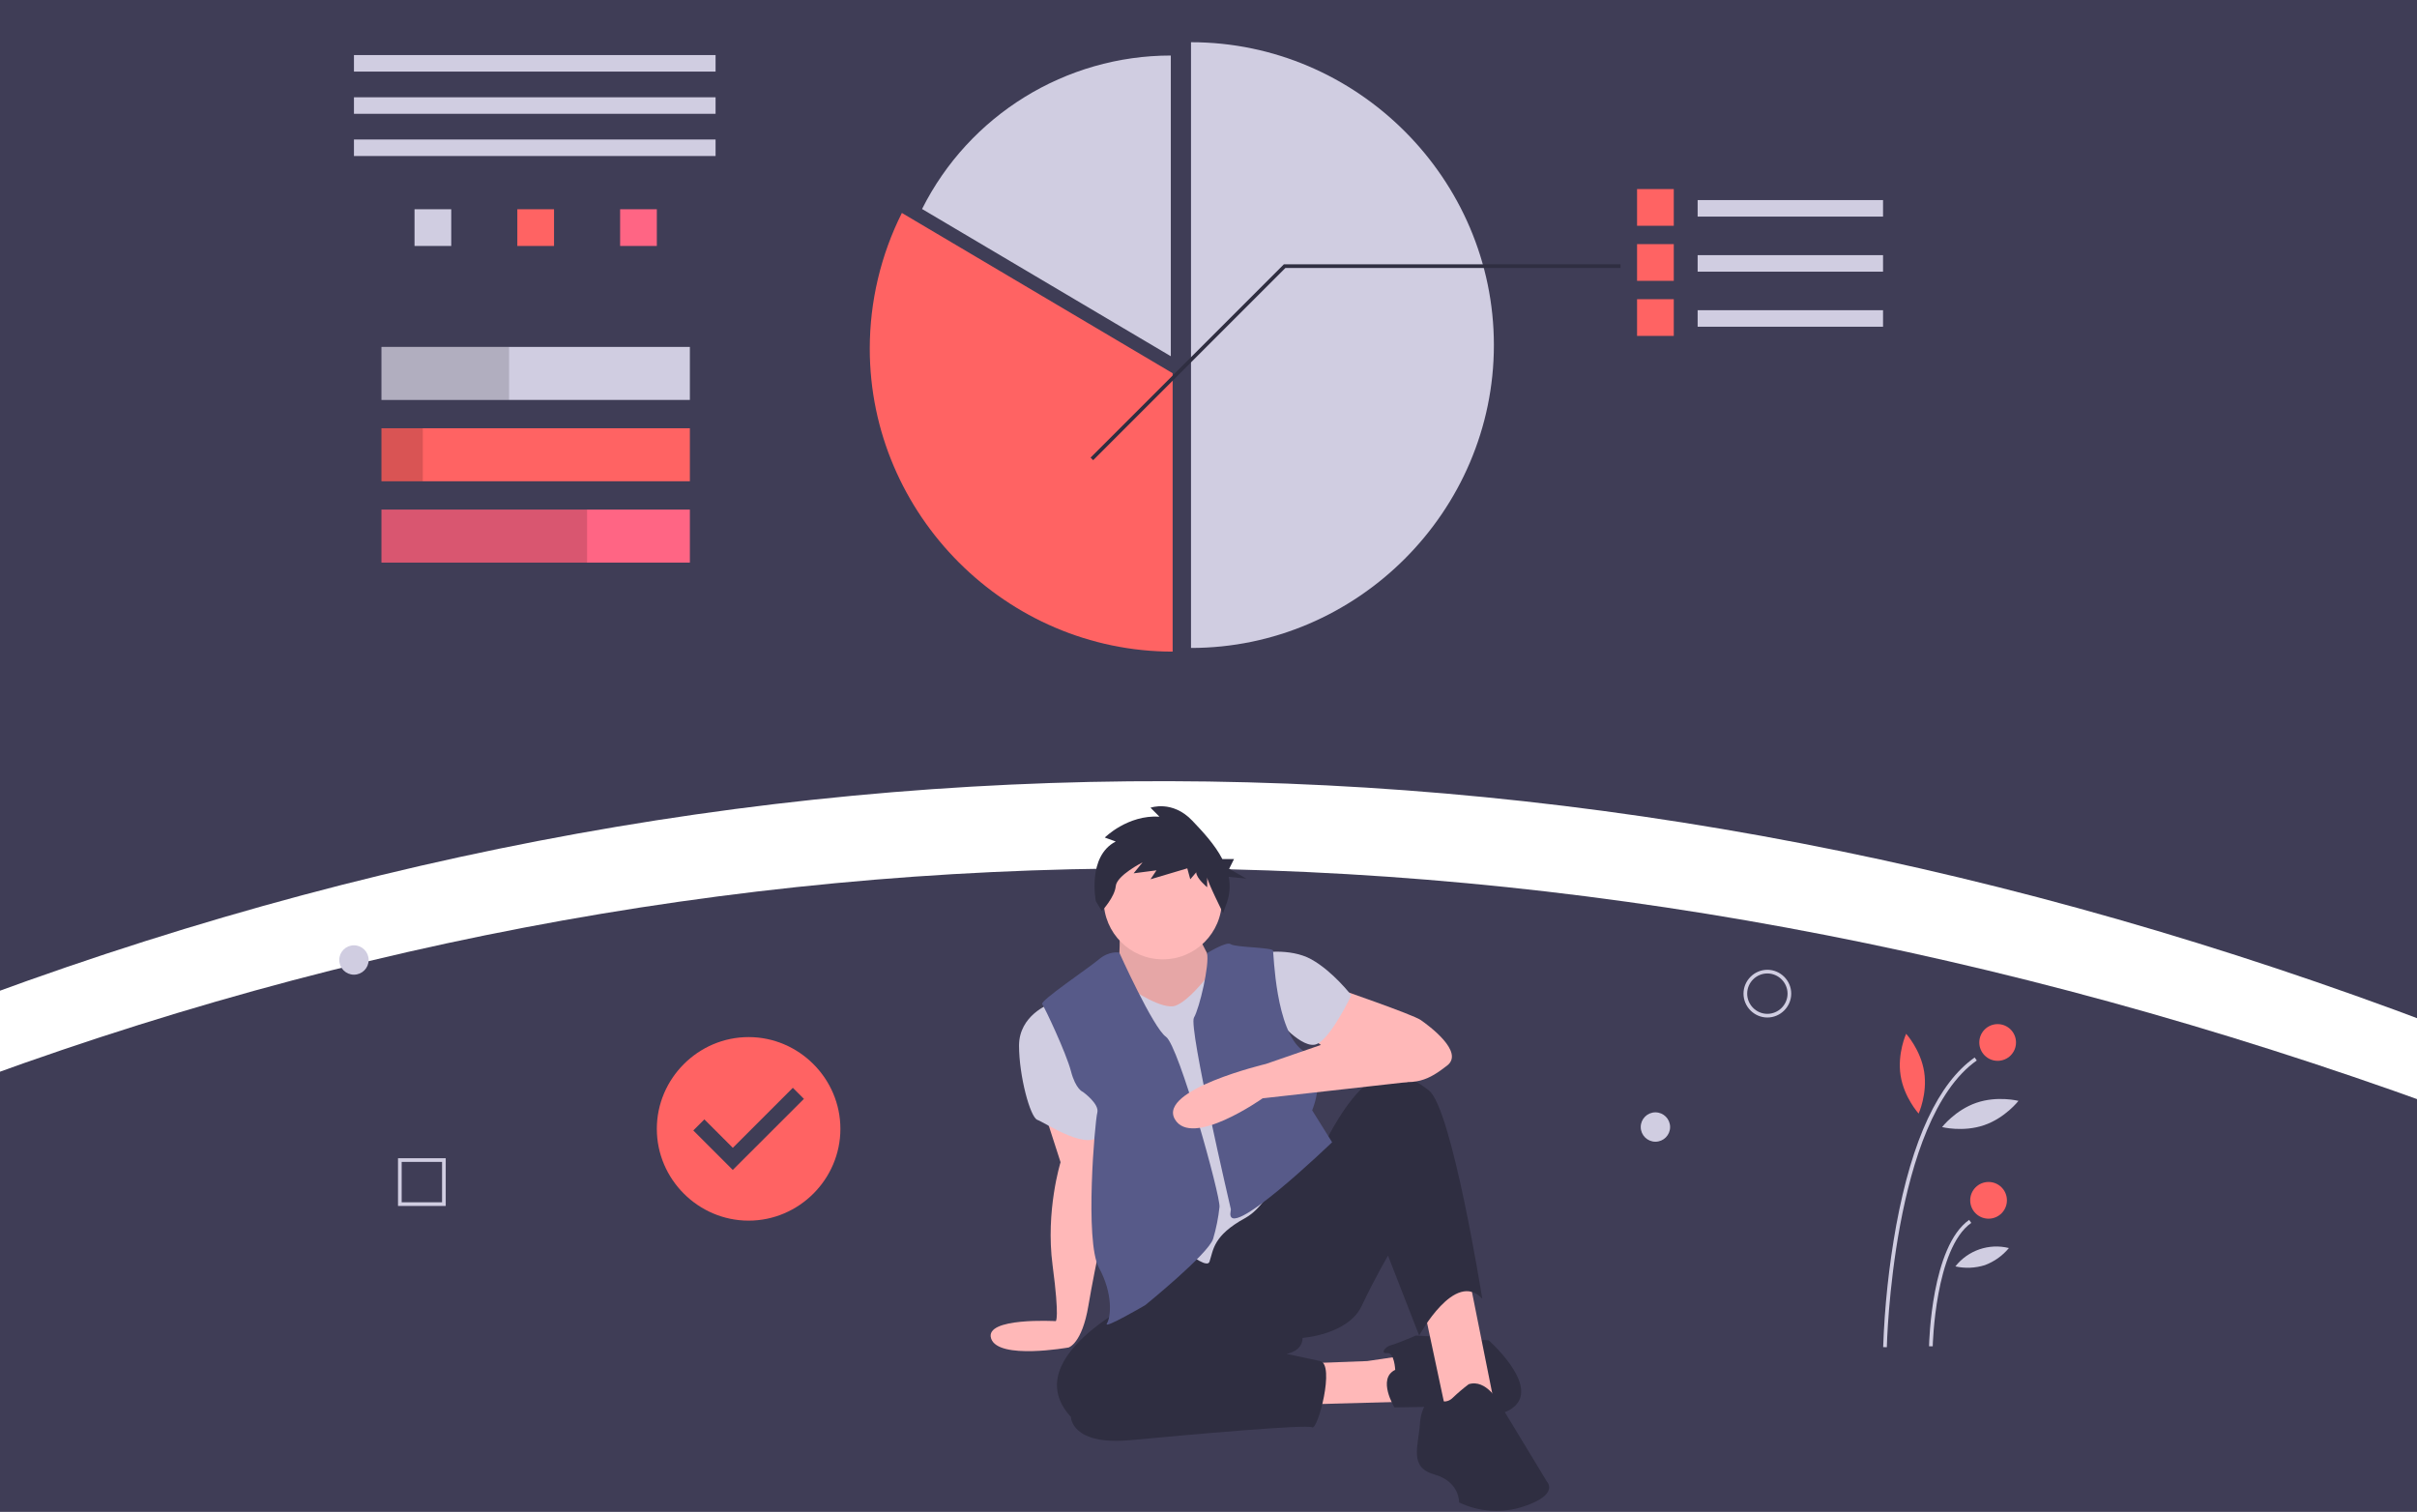 <?xml version="1.0" encoding="UTF-8" standalone="no"?>
<!DOCTYPE svg PUBLIC "-//W3C//DTD SVG 1.1//EN" "http://www.w3.org/Graphics/SVG/1.1/DTD/svg11.dtd">
<svg width="100%" height="100%" viewBox="0 0 1135 710" version="1.1" xmlns="http://www.w3.org/2000/svg" xmlns:xlink="http://www.w3.org/1999/xlink" xml:space="preserve" xmlns:serif="http://www.serif.com/" style="fill-rule:evenodd;clip-rule:evenodd;stroke-linejoin:round;stroke-miterlimit:2;">
    <g transform="matrix(0.862,0,0,0.862,135.18,-1.83814e-14)">
        <g transform="matrix(1.373,0,0,1.373,-341.993,-143.861)">
            <path d="M1101,511.441C765.078,384.147 431.028,380.878 99,511.441L99,38.441L1101,38.441L1101,511.441Z" style="fill:rgb(63,61,86);fill-rule:nonzero;"/>
        </g>
        <rect x="36" y="30" width="197" height="9" style="fill:rgb(208,205,225);"/>
        <rect x="36" y="53" width="197" height="9" style="fill:rgb(208,205,225);"/>
        <rect x="36" y="76" width="197" height="9" style="fill:rgb(208,205,225);"/>
        <rect x="69" y="114" width="20" height="20" style="fill:rgb(208,205,225);"/>
        <rect x="125" y="114" width="20" height="20" style="fill:rgb(255,99,99);"/>
        <rect x="181" y="114" width="20" height="20" style="fill:rgb(255,101,132);"/>
        <rect x="51" y="189" width="168" height="28.877" style="fill:rgb(208,205,225);"/>
        <rect x="51" y="233.311" width="168" height="28.877" style="fill:rgb(255,99,99);"/>
        <rect x="51" y="277.623" width="168" height="28.877" style="fill:rgb(255,101,132);"/>
        <rect x="51" y="189" width="69.5" height="28.877" style="fill-opacity:0.15;"/>
        <rect x="51" y="233.311" width="22.5" height="28.877" style="fill-opacity:0.15;"/>
        <rect x="51" y="277.623" width="112" height="28.877" style="fill-opacity:0.15;"/>
        <g transform="matrix(1,0,0,1,-99,-38.441)">
            <path d="M591,61.441L591,391.441C681.516,391.441 756,316.957 756,226.441C756,135.924 681.516,61.441 591,61.441Z" style="fill:rgb(208,205,225);fill-rule:nonzero;"/>
        </g>
        <g transform="matrix(1,0,0,1,-99,-38.441)">
            <path d="M580,68.694C522.739,68.682 470.164,101.12 444.49,152.303L580,232.517L580,68.694Z" style="fill:rgb(208,205,225);fill-rule:nonzero;"/>
        </g>
        <g transform="matrix(1,0,0,1,-99,-38.441)">
            <path d="M433.49,154.454C421.989,177.404 416,202.724 416,228.395C416,318.919 490.476,393.416 581,393.441L581,241.771L433.49,154.454Z" style="fill:rgb(255,99,99);fill-rule:nonzero;"/>
        </g>
        <rect x="768" y="109" width="101" height="9" style="fill:rgb(208,205,225);"/>
        <rect x="735" y="103" width="20" height="20" style="fill:rgb(255,99,99);"/>
        <rect x="768" y="139" width="101" height="9" style="fill:rgb(208,205,225);"/>
        <rect x="735" y="133" width="20" height="20" style="fill:rgb(255,99,99);"/>
        <rect x="768" y="169" width="101" height="9" style="fill:rgb(208,205,225);"/>
        <rect x="735" y="163" width="20" height="20" style="fill:rgb(255,99,99);"/>
        <path d="M438.707,250.707L437.293,249.293L542.586,144L726,144L726,146L543.414,146L438.707,250.707Z" style="fill:rgb(47,46,65);fill-rule:nonzero;"/>
        <g transform="matrix(1.373,0,0,1.373,-341.993,-143.861)">
            <path d="M1101,770.441L99,770.441L99,543.441C421,417.971 755,417.971 1101,543.441L1101,770.441Z" style="fill:rgb(63,61,86);fill-rule:nonzero;"/>
        </g>
        <g transform="matrix(1,0,0,1,-99,-38.441)">
            <path d="M510.803,643.322L519.94,671.603C519.94,671.603 511.673,698.145 515.589,727.731C519.505,757.318 517.329,758.189 517.329,758.189C517.329,758.189 478.203,755.936 482.119,767.684C486.035,779.432 524.291,772.547 524.291,772.547C524.291,772.547 531.638,770.569 535.119,749.684C538.6,728.799 547.351,688.572 547.351,688.572L539.122,650.597L510.803,643.322Z" style="fill:rgb(255,184,184);fill-rule:nonzero;"/>
        </g>
        <g transform="matrix(1,0,0,1,-99,-38.441)">
            <path d="M513.849,585.453C513.849,585.453 497.315,591.545 497.315,608.079C497.315,624.612 503.406,647.238 507.322,648.543C511.238,649.848 537.344,667.687 542.13,655.07C546.916,642.452 513.849,585.453 513.849,585.453Z" style="fill:rgb(208,205,225);fill-rule:nonzero;"/>
        </g>
        <path d="M553.211,742.808L588.019,741.503L614.56,737.587L606.728,763.693L542.333,765.433L553.211,742.808Z" style="fill:rgb(255,184,184);fill-rule:nonzero;"/>
        <g transform="matrix(1,0,0,1,-99,-38.441)">
            <path d="M702.247,784.73C702.247,784.73 701.812,775.158 697.896,775.593C693.981,776.028 696.591,772.112 700.072,771.242C703.553,770.371 713.56,766.02 713.56,766.02L753.154,768.631C753.154,768.631 778.825,791.256 768.383,803.439C757.94,815.622 730.964,804.744 730.964,804.744L701.812,805.18C701.812,805.18 692.24,789.516 702.247,784.73Z" style="fill:rgb(47,46,65);fill-rule:nonzero;"/>
        </g>
        <path d="M618.911,712.786L631.529,771.96L657.635,766.739L642.842,692.772L627.178,684.505L618.911,712.786Z" style="fill:rgb(255,184,184);fill-rule:nonzero;"/>
        <g transform="matrix(1,0,0,1,-99,-38.441)">
            <path d="M567.801,743.83C567.801,743.83 494.704,776.898 525.596,810.401C525.596,810.401 525.596,826.064 558.229,823.019C590.861,819.973 653.951,814.317 656.997,816.057C660.043,817.797 669.615,781.684 661.348,779.944C653.081,778.203 643.074,776.028 643.074,776.028C643.074,776.028 651.776,774.722 651.776,767.326C651.776,767.326 676.576,765.585 683.973,749.922C691.37,734.258 698.331,722.51 698.331,722.51L715.3,766.02C715.3,766.02 734.88,729.907 749.673,746.006C749.673,746.006 733.14,642.017 720.522,632.444C707.904,622.872 699.202,619.826 687.454,628.528C675.706,637.23 664.829,659.421 664.829,659.421L567.801,743.83Z" style="fill:rgb(47,46,65);fill-rule:nonzero;"/>
        </g>
        <g transform="matrix(1,0,0,1,-99,-38.441)">
            <path d="M742.277,792.562C739.235,794.856 736.329,797.326 733.575,799.958C730.094,803.439 725.308,801.699 724.873,799.958C724.438,798.218 716.606,801.264 715.736,813.882C714.865,826.499 709.644,837.812 723.567,841.728C737.491,845.644 737.056,856.957 737.056,856.957C748.068,862.24 760.72,863.021 772.299,859.132C791.878,852.606 784.917,845.644 784.917,845.644L758.811,802.569C758.811,802.569 751.849,789.516 742.277,792.562Z" style="fill:rgb(47,46,65);fill-rule:nonzero;"/>
        </g>
        <g transform="matrix(1,0,0,1,-99,-38.441)">
            <path d="M670.05,576.751C670.05,576.751 711.82,591.11 716.171,594.155C720.522,597.201 740.101,611.559 730.529,618.956C720.957,626.353 713.125,631.139 694.416,625.483C675.706,619.826 654.821,602.422 654.821,602.422L670.05,576.751Z" style="fill:rgb(255,184,184);fill-rule:nonzero;"/>
        </g>
        <g transform="matrix(1,0,0,1,-99,-38.441)">
            <path d="M628.28,557.607C628.28,557.607 644.814,554.561 656.562,561.088C668.31,567.614 678.317,580.667 678.317,580.667C678.317,580.667 667.439,603.728 659.607,607.208C651.776,610.689 637.417,593.285 637.417,593.285L628.28,557.607Z" style="fill:rgb(208,205,225);fill-rule:nonzero;"/>
        </g>
        <g transform="matrix(1,0,0,1,-99,-38.441)">
            <path d="M552.137,544.989C552.137,544.989 552.573,561.958 550.832,563.698C549.092,565.439 571.717,616.781 596.518,594.155C621.319,571.53 602.174,562.393 602.174,562.393C602.174,562.393 593.037,545.424 593.472,543.684C593.907,541.943 553.008,543.684 553.008,543.684L552.137,544.989Z" style="fill:rgb(255,184,184);fill-rule:nonzero;"/>
        </g>
        <g transform="matrix(1,0,0,1,-99,-38.441)">
            <path d="M552.137,544.989C552.137,544.989 552.573,561.958 550.832,563.698C549.092,565.439 571.717,616.781 596.518,594.155C621.319,571.53 602.174,562.393 602.174,562.393C602.174,562.393 593.037,545.424 593.472,543.684C593.907,541.943 553.008,543.684 553.008,543.684L552.137,544.989Z" style="fill-opacity:0.1;fill-rule:nonzero;"/>
        </g>
        <g transform="matrix(1,0,0,1,-99,-38.441)">
            <path d="M559.099,577.622C559.099,577.622 575.633,588.934 582.595,586.324C589.556,583.713 598.258,572.4 599.128,571.53C599.999,570.66 644.379,659.856 644.379,659.856C644.379,659.856 637.852,692.488 620.448,702.06C603.044,711.633 603.262,719.247 601.086,725.773C598.911,732.3 570.847,705.106 570.847,705.106L553.008,629.399L553.008,583.278L559.099,577.622Z" style="fill:rgb(208,205,225);fill-rule:nonzero;"/>
        </g>
        <g transform="matrix(1,0,0,1,-99,-38.441)">
            <path d="M551.92,557.389C551.92,557.389 546.481,556.302 540.825,561.088C535.168,565.874 508.627,583.713 509.933,585.453C511.238,587.194 522.986,611.995 525.596,622.002C528.207,632.009 532.123,633.314 532.123,633.314C532.123,633.314 541.26,639.841 539.955,644.627C538.649,649.413 532.993,714.678 540.825,729.037C548.657,743.395 547.351,756.013 545.176,759.494C543,762.975 566.061,749.487 566.061,749.487C566.061,749.487 600.434,721.64 603.044,713.373C604.733,707.69 605.898,701.864 606.525,695.969C607.153,690.074 584.335,608.079 577.373,603.292C570.412,598.506 551.92,557.389 551.92,557.389Z" style="fill:rgb(87,90,137);fill-rule:nonzero;"/>
        </g>
        <g transform="matrix(1,0,0,1,-99,-38.441)">
            <path d="M599.72,557.733C599.72,557.733 610.441,551.08 612.617,552.821C614.792,554.561 635.242,554.561 635.677,556.302C636.112,558.042 636.982,599.812 651.776,610.689C666.569,621.567 656.997,643.322 656.997,643.322L667.874,660.726C667.874,660.726 608.702,717.719 612.617,698.145C612.834,697.057 612.617,696.839 612.617,696.839C612.617,696.839 589.556,598.071 592.602,592.85C595.648,587.629 601.182,563.951 599.72,557.733Z" style="fill:rgb(87,90,137);fill-rule:nonzero;"/>
        </g>
        <g transform="matrix(1,0,0,1,-99,-38.441)">
            <path d="M690.935,597.636L631.761,618.086C631.761,618.086 573.022,632.009 582.159,648.108C591.297,664.207 630.021,636.795 630.021,636.795L708.82,627.966C708.82,627.966 740.101,601.552 690.935,597.636Z" style="fill:rgb(255,184,184);fill-rule:nonzero;"/>
        </g>
        <circle cx="476.633" cy="490.449" r="32.197" style="fill:rgb(255,184,184);"/>
        <g transform="matrix(1,0,0,1,-99,-38.441)">
            <path d="M549.992,496.891L544.036,494.726C544.036,494.726 556.489,482.272 573.815,483.355L568.942,478.482C568.942,478.482 580.854,474.151 591.683,485.521C597.375,491.498 603.962,498.524 608.068,506.438L614.446,506.438L611.784,511.762L621.101,517.087L611.538,516.13C612.444,520.727 612.132,525.481 610.633,529.919L608.468,535.875C608.468,535.875 599.804,518.549 599.804,516.383L599.804,521.798C599.804,521.798 593.849,516.925 593.849,513.676L590.6,517.466L588.976,511.51L568.942,517.466L572.191,512.593L559.738,514.217L564.611,508.262C564.611,508.262 550.534,515.3 549.992,521.256C549.451,527.212 542.412,534.792 542.412,534.792L539.163,529.378C539.163,529.378 534.29,505.013 549.992,496.891Z" style="fill:rgb(47,46,65);fill-rule:nonzero;"/>
        </g>
        <g transform="matrix(1,0,0,1,-99,-38.441)">
            <path d="M970.067,772.394L968.067,772.355C968.841,750.117 971.213,727.964 975.167,706.067C983.815,659.187 998.196,628.398 1017.91,614.556L1019.06,616.192C973.007,648.526 970.091,771.158 970.067,772.394Z" style="fill:rgb(208,205,225);fill-rule:nonzero;"/>
        </g>
        <g transform="matrix(1,0,0,1,-99,-38.441)">
            <path d="M995.067,771.915L993.067,771.876C993.11,769.661 994.36,717.462 1014.91,703.034L1016.06,704.671C996.338,718.517 995.077,771.383 995.067,771.915Z" style="fill:rgb(208,205,225);fill-rule:nonzero;"/>
        </g>
        <circle cx="931.436" cy="567.933" r="10" style="fill:rgb(255,99,99);"/>
        <circle cx="926.484" cy="653.933" r="10" style="fill:rgb(255,99,99);"/>
        <g transform="matrix(1,0,0,1,-99,-38.441)">
            <path d="M990.406,622.369C992.285,634.373 987.387,645.109 987.387,645.109C987.387,645.109 979.442,636.384 977.562,624.379C975.683,612.375 980.581,601.639 980.581,601.639C980.581,601.639 988.527,610.365 990.406,622.369Z" style="fill:rgb(255,99,99);fill-rule:nonzero;"/>
        </g>
        <g transform="matrix(1,0,0,1,-99,-38.441)">
            <path d="M1023.06,651.431C1011.57,655.373 1000.16,652.465 1000.16,652.465C1000.16,652.465 1007.38,643.166 1018.88,639.224C1030.37,635.281 1041.78,638.189 1041.78,638.189C1041.78,638.189 1034.56,647.489 1023.06,651.431Z" style="fill:rgb(208,205,225);fill-rule:nonzero;"/>
        </g>
        <g transform="matrix(1,0,0,1,-99,-38.441)">
            <path d="M1023.46,727.684C1018.26,729.317 1012.72,729.557 1007.4,728.377C1014.29,719.603 1025.74,715.674 1036.57,718.371C1033.09,722.569 1028.57,725.781 1023.46,727.684Z" style="fill:rgb(208,205,225);fill-rule:nonzero;"/>
        </g>
        <g transform="matrix(1,0,0,1,-99,-38.441)">
            <path d="M904.984,592.776C897.853,592.776 891.984,586.908 891.984,579.776C891.984,572.644 897.853,566.776 904.984,566.776C912.116,566.776 917.984,572.644 917.984,579.776C917.976,586.905 912.113,592.768 904.984,592.776ZM904.984,568.776C898.95,568.776 893.984,573.742 893.984,579.776C893.984,585.81 898.95,590.776 904.984,590.776C911.019,590.776 915.984,585.81 915.984,579.776C915.977,573.744 911.016,568.783 904.984,568.776Z" style="fill:rgb(208,205,225);fill-rule:nonzero;"/>
        </g>
        <circle cx="745" cy="614" r="8" style="fill:rgb(208,205,225);"/>
        <circle cx="36" cy="523" r="8" style="fill:rgb(208,205,225);"/>
        <g transform="matrix(1,0,0,1,-99,-38.441)">
            <path d="M185,695.441L159,695.441L159,669.441L185,669.441L185,695.441ZM161,693.441L183,693.441L183,671.441L161,671.441L161,693.441Z" style="fill:rgb(208,205,225);fill-rule:nonzero;"/>
        </g>
        <g transform="matrix(1,0,0,1,-99,-38.441)">
            <path d="M350,603.441C322.571,603.441 300,626.012 300,653.441C300,680.87 322.571,703.441 350,703.441C377.429,703.441 400,680.87 400,653.441C400,626.012 377.429,603.441 350,603.441ZM341.375,675.816L319.868,654.308L325.9,648.276L341.395,663.771L374.1,631.066L380.132,637.098L341.375,675.816Z" style="fill:rgb(255,99,99);fill-rule:nonzero;"/>
        </g>
    </g>
</svg>
